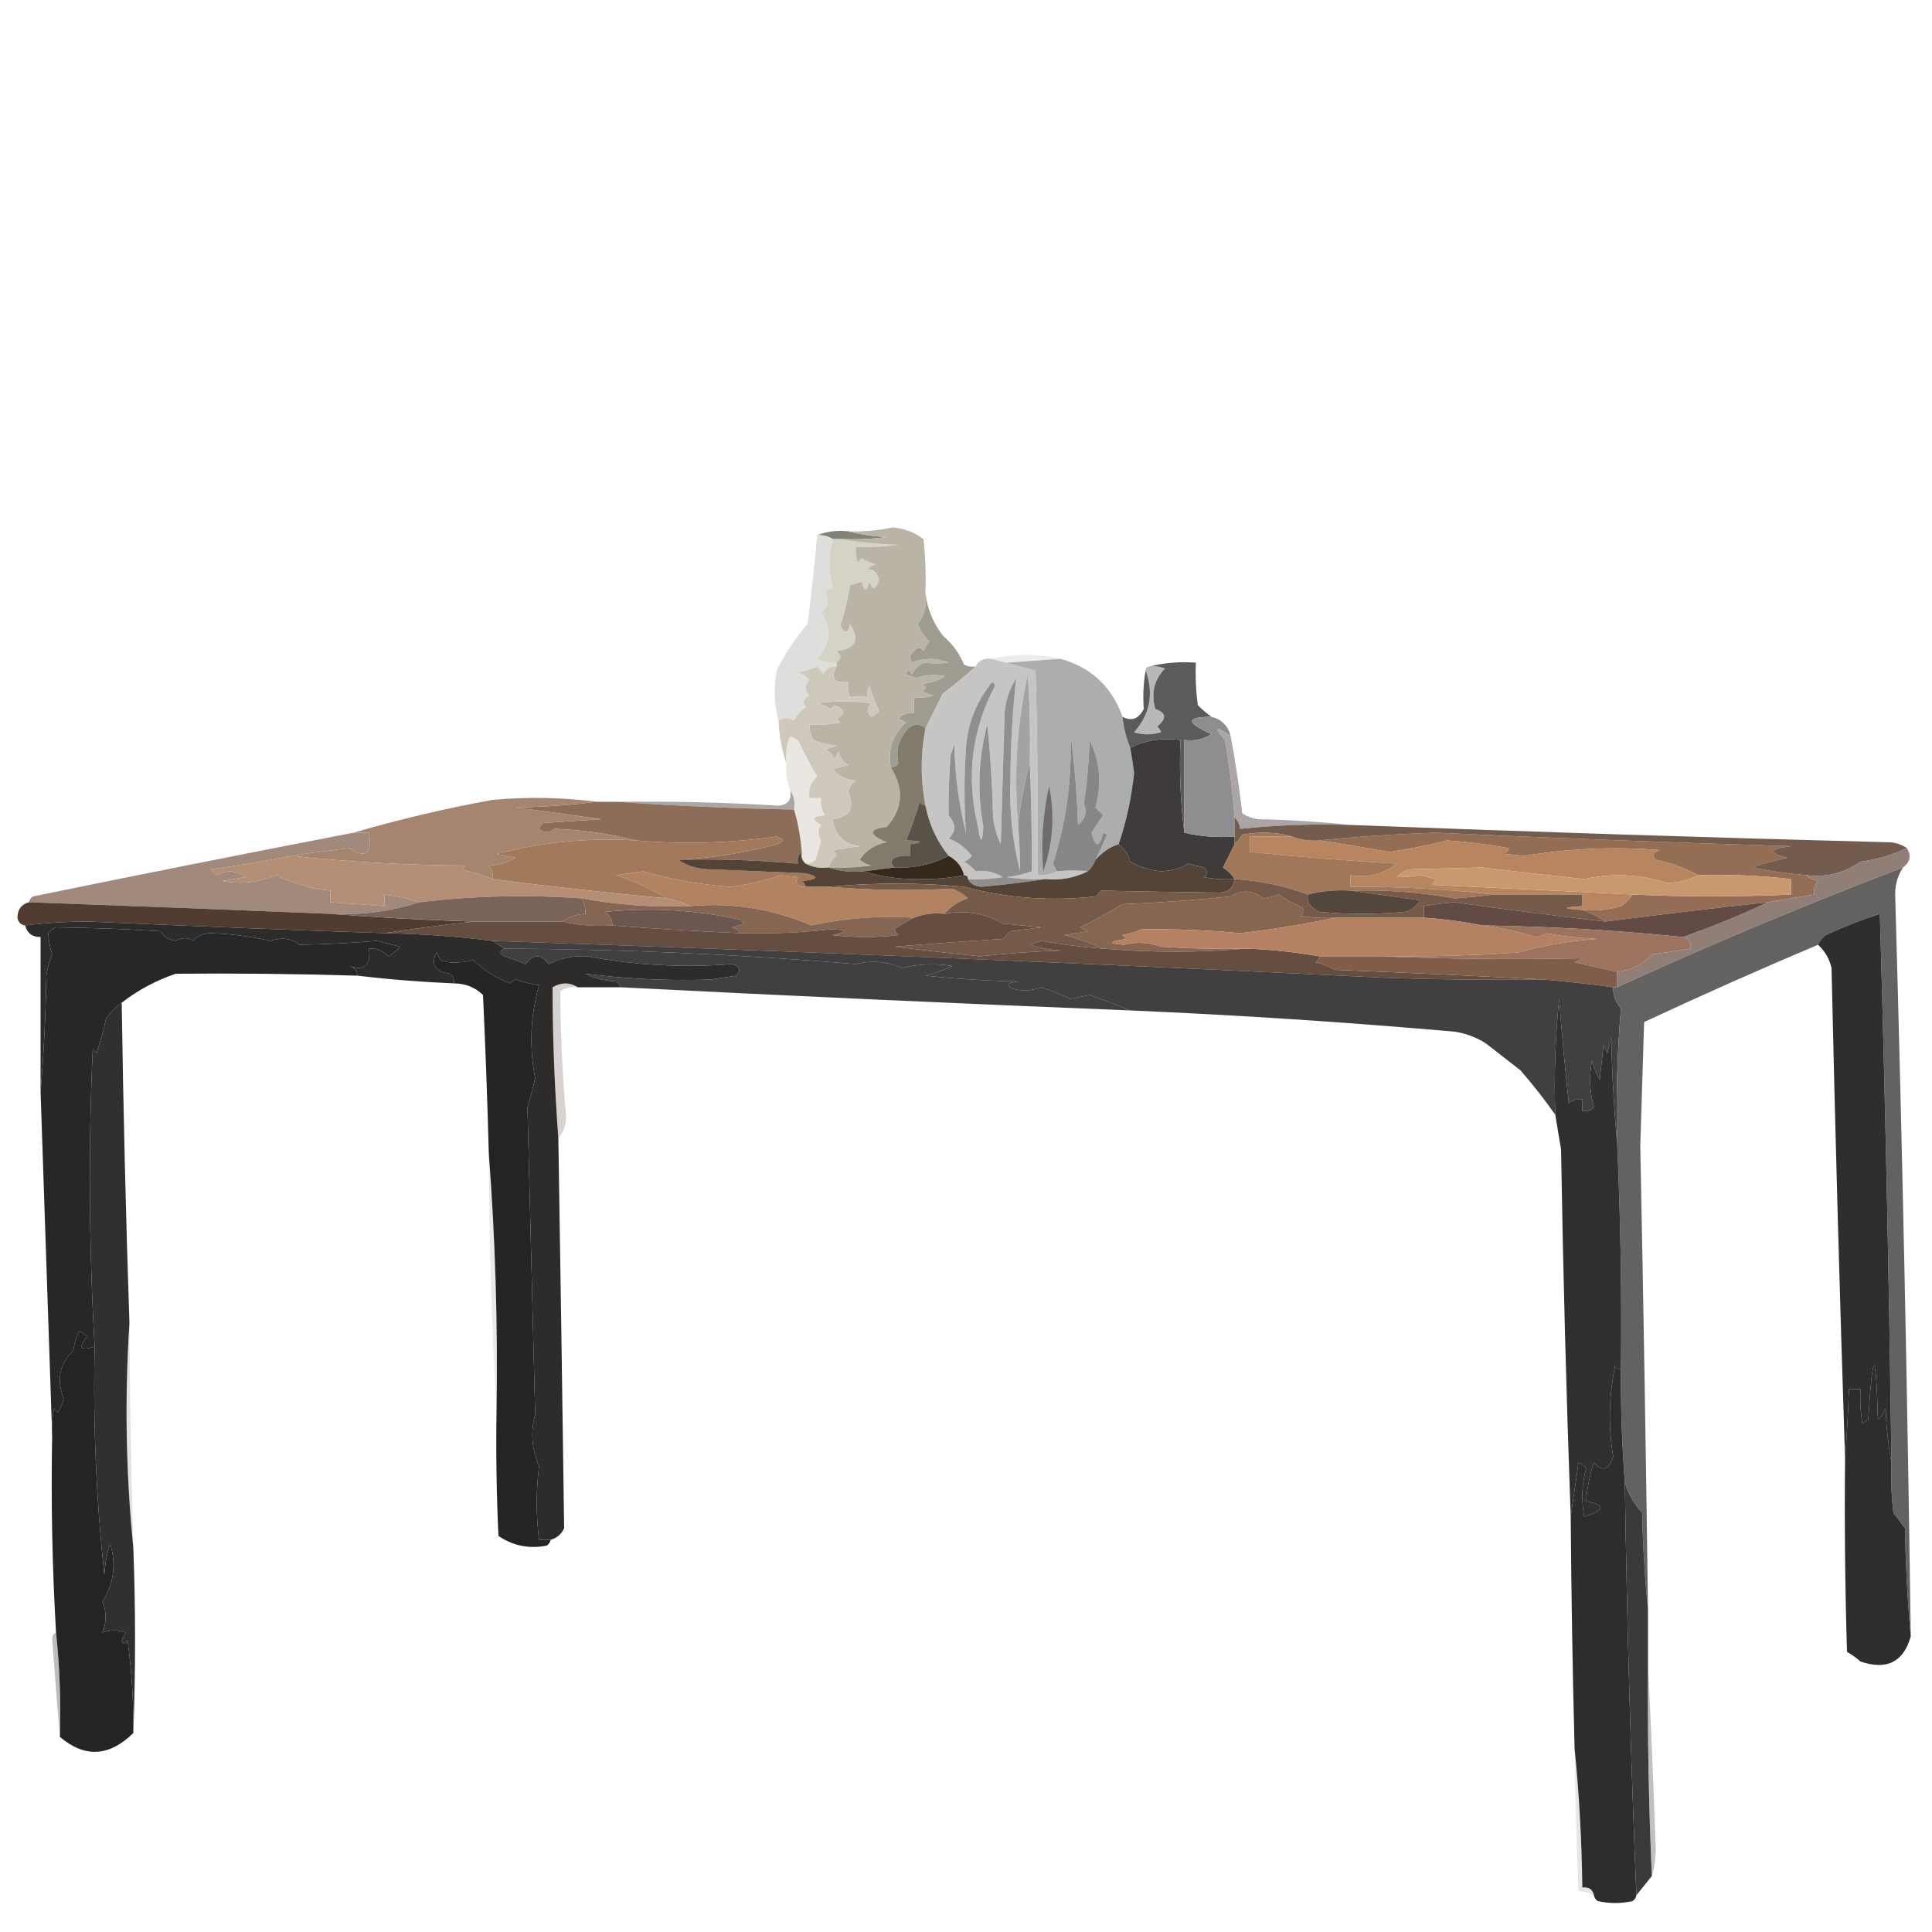 <?xml version="1.0" encoding="UTF-8"?>
<!DOCTYPE svg PUBLIC "-//W3C//DTD SVG 1.1//EN" "http://www.w3.org/Graphics/SVG/1.1/DTD/svg11.dtd">
<svg xmlns="http://www.w3.org/2000/svg" version="1.1" width="500px" height="500px" style="shape-rendering:geometricPrecision; text-rendering:geometricPrecision; image-rendering:optimizeQuality; fill-rule:evenodd; clip-rule:evenodd" xmlns:xlink="http://www.w3.org/1999/xlink">
<g><path style="opacity:0.78" fill="#5f5f54" d="M 211.5,138.5 C 213.948,137.527 216.615,137.194 219.5,137.5C 222.641,138.321 225.975,138.821 229.5,139C 225.514,139.499 221.514,139.666 217.5,139.5C 216.833,139.5 216.167,139.5 215.5,139.5C 214.292,138.766 212.959,138.433 211.5,138.5 Z"/></g>
<g><path style="opacity:1" fill="#d5d2c6" d="M 215.5,139.5 C 216.167,139.5 216.833,139.5 217.5,139.5C 222.316,140.326 227.316,140.826 232.5,141C 228.848,141.499 225.182,141.665 221.5,141.5C 221.343,142.873 221.51,144.207 222,145.5C 222.333,145.167 222.667,144.833 223,144.5C 224.067,145.191 225.234,145.691 226.5,146C 225.692,146.308 225.025,146.808 224.5,147.5C 225.891,147.109 226.891,147.942 227.5,150C 226.638,152.734 225.805,152.901 225,150.5C 224.333,153.167 223.667,153.167 223,150.5C 222,150.833 221,151.167 220,151.5C 219.416,155.095 218.582,158.595 217.5,162C 218.715,164.096 219.549,163.929 220,161.5C 222.568,165.615 221.401,167.948 216.5,168.5C 217.791,169.527 217.791,170.527 216.5,171.5C 214.712,171.785 213.045,171.452 211.5,170.5C 214.917,166.689 215.251,162.689 212.5,158.5C 214.401,157.065 214.734,155.398 213.5,153.5C 214.025,152.808 214.692,152.308 215.5,152C 214.341,147.881 214.341,143.714 215.5,139.5 Z"/></g>
<g><path style="opacity:0.114" fill="#5d5a50" d="M 256.5,170.5 C 262.5,169.167 268.5,169.167 274.5,170.5C 269.833,170.833 265.167,171.167 260.5,171.5C 259.167,171.167 257.833,170.833 256.5,170.5 Z"/></g>
<g><path style="opacity:1" fill="#dededc" d="M 211.5,138.5 C 212.959,138.433 214.292,138.766 215.5,139.5C 214.341,143.714 214.341,147.881 215.5,152C 214.692,152.308 214.025,152.808 213.5,153.5C 214.734,155.398 214.401,157.065 212.5,158.5C 215.251,162.689 214.917,166.689 211.5,170.5C 213.045,171.452 214.712,171.785 216.5,171.5C 216.5,171.833 216.5,172.167 216.5,172.5C 214.876,172.36 213.71,173.027 213,174.5C 212.692,173.692 212.192,173.025 211.5,172.5C 209.885,173.154 208.218,173.654 206.5,174C 207.672,174.419 208.672,175.085 209.5,176C 208.167,177.333 208.167,178.667 209.5,180C 207.875,180.853 207.542,181.853 208.5,183C 207.23,183.9 206.23,185.066 205.5,186.5C 204.274,185.637 202.94,185.637 201.5,186.5C 200.353,182.354 200.186,178.02 201,173.5C 203.171,169.156 205.837,165.156 209,161.5C 209.981,153.704 210.814,146.038 211.5,138.5 Z"/></g>
<g><path style="opacity:1" fill="#9f9c91" d="M 239.5,153.5 C 239.963,157.473 241.463,161.14 244,164.5C 246.444,166.556 248.277,169.056 249.5,172C 250.448,172.483 251.448,172.649 252.5,172.5C 249.829,174.934 246.996,177.267 244,179.5C 242.454,182.592 240.954,185.592 239.5,188.5C 238.116,187.199 236.616,187.199 235,188.5C 232.593,191.2 231.76,194.2 232.5,197.5C 232.043,198.298 231.376,198.631 230.5,198.5C 229.7,193.874 231.034,190.04 234.5,187C 233.833,186.667 233.167,186.333 232.5,186C 233.563,184.812 234.897,184.312 236.5,184.5C 236.5,183.167 236.5,181.833 236.5,180.5C 238.199,180.66 239.866,180.494 241.5,180C 240.5,179.667 239.5,179.333 238.5,179C 239.833,178.333 239.833,177.667 238.5,177C 240.715,176.83 242.715,176.163 244.5,175C 241.978,174.501 239.478,174.668 237,175.5C 236.167,175.167 235.333,174.833 234.5,174.5C 234.846,173.304 235.346,173.304 236,174.5C 236.667,173.167 237.667,172.167 239,171.5C 241.314,171.736 243.48,171.736 245.5,171.5C 242.291,170.213 239.125,170.213 236,171.5C 235.251,170.365 235.417,169.365 236.5,168.5C 237.425,167.359 238.259,167.359 239,168.5C 239.374,167.584 239.874,166.75 240.5,166C 239.128,164.758 238.128,163.258 237.5,161.5C 239.229,159.149 239.896,156.482 239.5,153.5 Z"/></g>
<g><path style="opacity:1" fill="#c6c5c4" d="M 256.5,170.5 C 257.833,170.833 259.167,171.167 260.5,171.5C 262.893,172.21 265.393,172.877 268,173.5C 268.5,191.164 268.667,208.83 268.5,226.5C 270.292,226.634 271.958,226.301 273.5,225.5C 276.414,225.195 279.081,225.195 281.5,225.5C 278.155,227.217 274.489,227.884 270.5,227.5C 267.15,227.665 263.817,227.498 260.5,227C 262.764,226.764 264.931,226.264 267,225.5C 267.079,216.173 266.912,206.84 266.5,197.5C 266.666,189.826 266.5,182.159 266,174.5C 263.175,187.38 262.342,200.38 263.5,213.5C 263.816,217.525 263.983,221.525 264,225.5C 262.003,217.642 261.17,209.642 261.5,201.5C 261.543,192.753 262.043,184.086 263,175.5C 261.25,178.246 260.25,181.246 260,184.5C 259.667,195.833 259.333,207.167 259,218.5C 257.956,216.285 257.29,213.952 257,211.5C 256.832,203.479 256.332,195.479 255.5,187.5C 253.192,196.208 252.858,205.042 254.5,214C 254.199,218.447 253.699,218.281 253,213.5C 250.017,200.923 251.517,188.923 257.5,177.5C 257.154,176.304 256.654,176.304 256,177.5C 252.424,182.225 250.424,187.558 250,193.5C 249.486,200.872 249.486,208.206 250,215.5C 248.104,207.987 247.104,200.32 247,192.5C 246.667,193.5 246.333,194.5 246,195.5C 245.607,200.869 245.441,206.035 245.5,211C 247.459,213.316 247.459,215.316 245.5,217C 247.924,217.923 249.924,219.423 251.5,221.5C 250.975,222.192 250.308,222.692 249.5,223C 250.646,223.645 251.646,224.478 252.5,225.5C 254.875,225.118 257.208,225.618 259.5,227C 256.518,227.498 253.518,227.665 250.5,227.5C 250.5,226.833 250.167,226.5 249.5,226.5C 248.92,224.251 247.587,222.585 245.5,221.5C 242.46,217.725 240.46,213.392 239.5,208.5C 238.217,201.841 238.217,195.174 239.5,188.5C 240.954,185.592 242.454,182.592 244,179.5C 246.996,177.267 249.829,174.934 252.5,172.5C 253.287,170.896 254.62,170.229 256.5,170.5 Z"/></g>
<g><path style="opacity:1" fill="#b9b4a6" d="M 239.5,153.5 C 239.896,156.482 239.229,159.149 237.5,161.5C 238.128,163.258 239.128,164.758 240.5,166C 239.874,166.75 239.374,167.584 239,168.5C 238.259,167.359 237.425,167.359 236.5,168.5C 235.417,169.365 235.251,170.365 236,171.5C 239.125,170.213 242.291,170.213 245.5,171.5C 243.48,171.736 241.314,171.736 239,171.5C 237.667,172.167 236.667,173.167 236,174.5C 235.346,173.304 234.846,173.304 234.5,174.5C 235.333,174.833 236.167,175.167 237,175.5C 239.478,174.668 241.978,174.501 244.5,175C 242.715,176.163 240.715,176.83 238.5,177C 239.833,177.667 239.833,178.333 238.5,179C 239.5,179.333 240.5,179.667 241.5,180C 239.866,180.494 238.199,180.66 236.5,180.5C 236.5,181.833 236.5,183.167 236.5,184.5C 234.897,184.312 233.563,184.812 232.5,186C 233.167,186.333 233.833,186.667 234.5,187C 231.034,190.04 229.7,193.874 230.5,198.5C 234.029,204.126 233.696,209.293 229.5,214C 224.672,214.606 224.672,215.939 229.5,218C 226.52,218.49 224.187,219.99 222.5,222.5C 223.376,223.251 224.376,223.751 225.5,224C 221.848,224.499 218.182,224.665 214.5,224.5C 214.721,223.265 215.388,222.265 216.5,221.5C 216.291,220.914 215.957,220.414 215.5,220C 217.833,219.667 220.167,219.333 222.5,219C 218.411,218.531 216.078,216.198 215.5,212C 219.966,211.399 221.299,209.065 219.5,205C 219.755,203.674 220.422,202.674 221.5,202C 218.997,201.871 216.997,200.871 215.5,199C 216.833,198.667 218.167,198.333 219.5,198C 218.151,197.228 217.318,196.061 217,194.5C 216.667,195.167 216.333,195.833 216,196.5C 215.5,195.333 214.667,194.5 213.5,194C 214.5,193.667 215.5,193.333 216.5,193C 214.423,192.808 212.423,192.308 210.5,191.5C 209.754,190.264 209.421,188.93 209.5,187.5C 212.187,187.664 214.854,187.497 217.5,187C 217.167,186.667 216.833,186.333 216.5,186C 218.992,184.751 218.825,183.584 216,182.5C 215.667,182.833 215.333,183.167 215,183.5C 213.933,182.809 212.766,182.309 211.5,182C 216.167,181.333 220.833,181.333 225.5,182C 224.269,183.183 224.269,184.349 225.5,185.5C 226.308,185.192 226.975,184.692 227.5,184C 226.475,181.929 225.642,179.762 225,177.5C 224.517,178.448 224.351,179.448 224.5,180.5C 222.799,180.034 221.299,180.034 220,180.5C 219.51,179.207 219.343,177.873 219.5,176.5C 215.814,176.87 214.814,175.537 216.5,172.5C 216.5,172.167 216.5,171.833 216.5,171.5C 217.791,170.527 217.791,169.527 216.5,168.5C 221.401,167.948 222.568,165.615 220,161.5C 219.549,163.929 218.715,164.096 217.5,162C 218.582,158.595 219.416,155.095 220,151.5C 221,151.167 222,150.833 223,150.5C 223.667,153.167 224.333,153.167 225,150.5C 225.805,152.901 226.638,152.734 227.5,150C 226.891,147.942 225.891,147.109 224.5,147.5C 225.025,146.808 225.692,146.308 226.5,146C 225.234,145.691 224.067,145.191 223,144.5C 222.667,144.833 222.333,145.167 222,145.5C 221.51,144.207 221.343,142.873 221.5,141.5C 225.182,141.665 228.848,141.499 232.5,141C 227.316,140.826 222.316,140.326 217.5,139.5C 221.514,139.666 225.514,139.499 229.5,139C 225.975,138.821 222.641,138.321 219.5,137.5C 223.375,137.644 227.208,137.31 231,136.5C 234.008,136.746 236.674,137.746 239,139.5C 239.499,144.155 239.666,148.821 239.5,153.5 Z"/></g>
<g><path style="opacity:1" fill="#acadae" d="M 274.5,170.5 C 282.43,172.765 287.764,177.765 290.5,185.5C 290.802,188.373 291.469,191.039 292.5,193.5C 292.878,195.646 293.212,197.813 293.5,200C 292.859,206.357 291.526,212.524 289.5,218.5C 287.491,219.056 285.491,220.389 283.5,222.5C 284.588,220.417 285.588,218.251 286.5,216C 286.167,215.833 285.833,215.667 285.5,215.5C 284.506,219.481 283.506,219.481 282.5,215.5C 283.417,214.029 284.417,212.529 285.5,211C 284.833,210.333 284.167,209.667 283.5,209C 285.198,202.925 284.698,197.092 282,191.5C 281.809,197.083 281.309,202.583 280.5,208C 281.423,210.048 280.923,211.881 279,213.5C 278.723,205.464 278.057,197.464 277,189.5C 277.508,201.216 276.008,212.549 272.5,223.5C 272.863,224.183 273.196,224.85 273.5,225.5C 271.958,226.301 270.292,226.634 268.5,226.5C 268.667,208.83 268.5,191.164 268,173.5C 265.393,172.877 262.893,172.21 260.5,171.5C 265.167,171.167 269.833,170.833 274.5,170.5 Z"/></g>
<g><path style="opacity:1" fill="#b7b8b7" d="M 297.5,172.5 C 298.873,172.343 300.207,172.51 301.5,173C 298.686,175.902 297.853,179.402 299,183.5C 301.848,184.433 302.014,185.933 299.5,188C 299.957,188.414 300.291,188.914 300.5,189.5C 297.942,190.225 295.608,190.225 293.5,189.5C 297.646,184.835 298.646,179.502 296.5,173.5C 296.5,172.833 296.833,172.5 297.5,172.5 Z"/></g>
<g><path style="opacity:1" fill="#a2a3a3" d="M 266.5,197.5 C 265.062,202.756 264.062,208.089 263.5,213.5C 262.342,200.38 263.175,187.38 266,174.5C 266.5,182.159 266.666,189.826 266.5,197.5 Z"/></g>
<g><path style="opacity:0.941" fill="#e8e4e0" d="M 208.5,223.5 C 207.596,222.791 207.263,221.791 207.5,220.5C 207.192,216.64 206.525,212.974 205.5,209.5C 205.784,207.585 205.451,205.919 204.5,204.5C 203.631,202.283 203.298,199.95 203.5,197.5C 203.192,195.076 203.526,192.743 204.5,190.5C 205.167,190.833 205.833,191.167 206.5,191.5C 208.069,194.808 209.735,197.975 211.5,201C 209.808,202.401 209.141,204.234 209.5,206.5C 210.5,206.5 211.5,206.5 212.5,206.5C 212.286,208.144 212.62,209.644 213.5,211C 210.258,211.283 209.924,212.117 212.5,213.5C 211.61,214.711 211.61,216.045 212.5,217.5C 212.101,219.197 211.601,220.863 211,222.5C 210.329,223.252 209.496,223.586 208.5,223.5 Z"/></g>
<g><path style="opacity:1" fill="#3e3b3a" d="M 306.5,215.5 C 310.634,216.485 314.968,216.818 319.5,216.5C 319.5,217.167 319.5,217.833 319.5,218.5C 318.559,220.466 317.559,222.466 316.5,224.5C 317.77,225.288 318.77,226.288 319.5,227.5C 316.813,227.664 314.146,227.497 311.5,227C 312.641,226.259 312.641,225.425 311.5,224.5C 310.167,224.167 308.833,223.833 307.5,223.5C 305.895,224.624 303.562,225.29 300.5,225.5C 297.638,225.23 294.972,224.396 292.5,223C 291.947,221.122 290.947,219.622 289.5,218.5C 291.526,212.524 292.859,206.357 293.5,200C 293.212,197.813 292.878,195.646 292.5,193.5C 296.373,191.57 300.706,190.903 305.5,191.5C 305.174,199.684 305.508,207.684 306.5,215.5 Z"/></g>
<g><path style="opacity:1" fill="#908f8d" d="M 263.5,213.5 C 264.062,208.089 265.062,202.756 266.5,197.5C 266.912,206.84 267.079,216.173 267,225.5C 264.931,226.264 262.764,226.764 260.5,227C 263.817,227.498 267.15,227.665 270.5,227.5C 265.169,228.34 259.669,229.006 254,229.5C 252.319,229.392 251.152,228.725 250.5,227.5C 253.518,227.665 256.518,227.498 259.5,227C 257.208,225.618 254.875,225.118 252.5,225.5C 251.646,224.478 250.646,223.645 249.5,223C 250.308,222.692 250.975,222.192 251.5,221.5C 249.924,219.423 247.924,217.923 245.5,217C 247.459,215.316 247.459,213.316 245.5,211C 245.441,206.035 245.607,200.869 246,195.5C 246.333,194.5 246.667,193.5 247,192.5C 247.104,200.32 248.104,207.987 250,215.5C 249.486,208.206 249.486,200.872 250,193.5C 250.424,187.558 252.424,182.225 256,177.5C 256.654,176.304 257.154,176.304 257.5,177.5C 251.517,188.923 250.017,200.923 253,213.5C 253.699,218.281 254.199,218.447 254.5,214C 252.858,205.042 253.192,196.208 255.5,187.5C 256.332,195.479 256.832,203.479 257,211.5C 257.29,213.952 257.956,216.285 259,218.5C 259.333,207.167 259.667,195.833 260,184.5C 260.25,181.246 261.25,178.246 263,175.5C 262.043,184.086 261.543,192.753 261.5,201.5C 261.17,209.642 262.003,217.642 264,225.5C 263.983,221.525 263.816,217.525 263.5,213.5 Z"/></g>
<g><path style="opacity:1" fill="#cec9bc" d="M 216.5,172.5 C 214.814,175.537 215.814,176.87 219.5,176.5C 219.343,177.873 219.51,179.207 220,180.5C 221.299,180.034 222.799,180.034 224.5,180.5C 224.351,179.448 224.517,178.448 225,177.5C 225.642,179.762 226.475,181.929 227.5,184C 226.975,184.692 226.308,185.192 225.5,185.5C 224.269,184.349 224.269,183.183 225.5,182C 220.833,181.333 216.167,181.333 211.5,182C 212.766,182.309 213.933,182.809 215,183.5C 215.333,183.167 215.667,182.833 216,182.5C 218.825,183.584 218.992,184.751 216.5,186C 216.833,186.333 217.167,186.667 217.5,187C 214.854,187.497 212.187,187.664 209.5,187.5C 209.421,188.93 209.754,190.264 210.5,191.5C 212.423,192.308 214.423,192.808 216.5,193C 215.5,193.333 214.5,193.667 213.5,194C 214.667,194.5 215.5,195.333 216,196.5C 216.333,195.833 216.667,195.167 217,194.5C 217.318,196.061 218.151,197.228 219.5,198C 218.167,198.333 216.833,198.667 215.5,199C 216.997,200.871 218.997,201.871 221.5,202C 220.422,202.674 219.755,203.674 219.5,205C 221.299,209.065 219.966,211.399 215.5,212C 216.078,216.198 218.411,218.531 222.5,219C 220.167,219.333 217.833,219.667 215.5,220C 215.957,220.414 216.291,220.914 216.5,221.5C 215.388,222.265 214.721,223.265 214.5,224.5C 212.265,224.795 210.265,224.461 208.5,223.5C 209.496,223.586 210.329,223.252 211,222.5C 211.601,220.863 212.101,219.197 212.5,217.5C 211.61,216.045 211.61,214.711 212.5,213.5C 209.924,212.117 210.258,211.283 213.5,211C 212.62,209.644 212.286,208.144 212.5,206.5C 211.5,206.5 210.5,206.5 209.5,206.5C 209.141,204.234 209.808,202.401 211.5,201C 209.735,197.975 208.069,194.808 206.5,191.5C 205.833,191.167 205.167,190.833 204.5,190.5C 203.526,192.743 203.192,195.076 203.5,197.5C 202.313,194.054 201.646,190.387 201.5,186.5C 202.94,185.637 204.274,185.637 205.5,186.5C 206.23,185.066 207.23,183.9 208.5,183C 207.542,181.853 207.875,180.853 209.5,180C 208.167,178.667 208.167,177.333 209.5,176C 208.672,175.085 207.672,174.419 206.5,174C 208.218,173.654 209.885,173.154 211.5,172.5C 212.192,173.025 212.692,173.692 213,174.5C 213.71,173.027 214.876,172.36 216.5,172.5 Z"/></g>
<g><path style="opacity:1" fill="#5b5b5b" d="M 297.5,172.5 C 301.298,171.517 305.298,171.183 309.5,171.5C 309.335,175.182 309.501,178.848 310,182.5C 311.145,183.636 312.312,184.636 313.5,185.5C 306.856,185.532 306.856,187.032 313.5,190C 311.406,191.352 309.073,191.852 306.5,191.5C 306.5,199.5 306.5,207.5 306.5,215.5C 305.508,207.684 305.174,199.684 305.5,191.5C 300.706,190.903 296.373,191.57 292.5,193.5C 291.469,191.039 290.802,188.373 290.5,185.5C 292.829,186.749 294.662,186.082 296,183.5C 295.76,179.992 295.927,176.659 296.5,173.5C 298.646,179.502 297.646,184.835 293.5,189.5C 295.608,190.225 297.942,190.225 300.5,189.5C 300.291,188.914 299.957,188.414 299.5,188C 302.014,185.933 301.848,184.433 299,183.5C 297.853,179.402 298.686,175.902 301.5,173C 300.207,172.51 298.873,172.343 297.5,172.5 Z"/></g>
<g><path style="opacity:1" fill="#827b6c" d="M 239.5,188.5 C 238.217,195.174 238.217,201.841 239.5,208.5C 238.883,208.389 238.383,208.056 238,207.5C 236.996,210.962 235.83,214.296 234.5,217.5C 238.838,217.622 239.172,217.955 235.5,218.5C 235.5,219.5 235.5,220.5 235.5,221.5C 234.127,221.343 232.793,221.51 231.5,222C 230.402,222.77 230.402,223.603 231.5,224.5C 228.833,224.833 226.167,225.167 223.5,225.5C 220.287,225.81 217.287,225.477 214.5,224.5C 218.182,224.665 221.848,224.499 225.5,224C 224.376,223.751 223.376,223.251 222.5,222.5C 224.187,219.99 226.52,218.49 229.5,218C 224.672,215.939 224.672,214.606 229.5,214C 233.696,209.293 234.029,204.126 230.5,198.5C 231.376,198.631 232.043,198.298 232.5,197.5C 231.76,194.2 232.593,191.2 235,188.5C 236.616,187.199 238.116,187.199 239.5,188.5 Z"/></g>
<g><path style="opacity:0.467" fill="#504138" d="M 204.5,204.5 C 205.451,205.919 205.784,207.585 205.5,209.5C 189.993,209.22 174.66,208.553 159.5,207.5C 173.636,207.328 187.636,207.662 201.5,208.5C 203.915,208.281 204.915,206.948 204.5,204.5 Z"/></g>
<g><path style="opacity:0.96" fill="#876754" d="M 154.5,207.5 C 156.167,207.5 157.833,207.5 159.5,207.5C 174.66,208.553 189.993,209.22 205.5,209.5C 206.525,212.974 207.192,216.64 207.5,220.5C 206.596,221.209 206.263,222.209 206.5,223.5C 196.198,222.6 185.865,222.267 175.5,222.5C 184.007,222.091 192.507,220.758 201,218.5C 203,217.833 203,217.167 201,216.5C 188.715,218.23 176.548,218.563 164.5,217.5C 157.86,215.794 150.86,214.794 143.5,214.5C 142.109,215.645 140.776,215.645 139.5,214.5C 139.709,213.914 140.043,213.414 140.5,213C 145.5,212.667 150.5,212.333 155.5,212C 148.178,210.94 140.844,209.94 133.5,209C 140.679,208.829 147.679,208.329 154.5,207.5 Z"/></g>
<g><path style="opacity:1" fill="#888788" d="M 283.5,222.5 C 283.068,223.71 282.401,224.71 281.5,225.5C 279.081,225.195 276.414,225.195 273.5,225.5C 273.196,224.85 272.863,224.183 272.5,223.5C 276.008,212.549 277.508,201.216 277,189.5C 278.057,197.464 278.723,205.464 279,213.5C 280.923,211.881 281.423,210.048 280.5,208C 281.309,202.583 281.809,197.083 282,191.5C 284.698,197.092 285.198,202.925 283.5,209C 284.167,209.667 284.833,210.333 285.5,211C 284.417,212.529 283.417,214.029 282.5,215.5C 283.506,219.481 284.506,219.481 285.5,215.5C 285.833,215.667 286.167,215.833 286.5,216C 285.588,218.251 284.588,220.417 283.5,222.5 Z"/></g>
<g><path style="opacity:0.49" fill="#554a49" d="M 318.5,190.5 C 319.739,197.131 320.739,203.798 321.5,210.5C 322.729,211.281 324.062,211.781 325.5,212C 333.677,212.171 341.677,212.671 349.5,213.5C 339.917,213.182 330.417,213.515 321,214.5C 320.768,213.263 320.268,212.263 319.5,211.5C 318.997,204.792 318.163,198.126 317,191.5C 313.984,188.081 314.484,187.748 318.5,190.5 Z"/></g>
<g><path style="opacity:1" fill="#706c6d" d="M 271.5,203.5 C 273.023,210.823 272.523,218.156 270,225.5C 269.396,218.086 269.896,210.753 271.5,203.5 Z"/></g>
<g><path style="opacity:1" fill="#8e8d90" d="M 313.5,185.5 C 316.167,186.167 317.833,187.833 318.5,190.5C 314.484,187.748 313.984,188.081 317,191.5C 318.163,198.126 318.997,204.792 319.5,211.5C 319.5,213.167 319.5,214.833 319.5,216.5C 314.968,216.818 310.634,216.485 306.5,215.5C 306.5,207.5 306.5,199.5 306.5,191.5C 309.073,191.852 311.406,191.352 313.5,190C 306.856,187.032 306.856,185.532 313.5,185.5 Z"/></g>
<g><path style="opacity:1" fill="#a5856f" d="M 154.5,207.5 C 147.679,208.329 140.679,208.829 133.5,209C 140.844,209.94 148.178,210.94 155.5,212C 150.5,212.333 145.5,212.667 140.5,213C 140.043,213.414 139.709,213.914 139.5,214.5C 140.776,215.645 142.109,215.645 143.5,214.5C 150.86,214.794 157.86,215.794 164.5,217.5C 152.273,216.766 140.273,217.932 128.5,221C 130.167,221.333 131.833,221.667 133.5,222C 131.377,223.194 129.043,223.86 126.5,224C 127.337,225.011 127.67,226.178 127.5,227.5C 124.951,226.491 122.285,225.658 119.5,225C 119.833,224.667 120.167,224.333 120.5,224C 105.394,223.923 90.394,223.089 75.5,221.5C 80.344,220.735 85.344,220.068 90.5,219.5C 94.712,222.325 96.379,220.992 95.5,215.5C 94.167,215.5 92.833,215.5 91.5,215.5C 103.231,212.069 115.231,209.235 127.5,207C 136.578,206.196 145.578,206.363 154.5,207.5 Z"/></g>
<g><path style="opacity:1" fill="#a3795b" d="M 175.5,222.5 C 178.008,224.237 181.008,225.07 184.5,225C 192.5,225.333 200.5,225.667 208.5,226C 212.185,226.914 211.852,227.581 207.5,228C 208.056,228.383 208.389,228.883 208.5,229.5C 206.255,229.459 205.588,228.625 206.5,227C 205,226.833 203.5,226.667 202,226.5C 197.835,227.953 193.501,228.953 189,229.5C 181.257,228.944 173.757,227.61 166.5,225.5C 164.167,225.833 161.833,226.167 159.5,226.5C 164.739,228.27 169.073,230.27 172.5,232.5C 157.481,231.109 142.481,229.443 127.5,227.5C 127.67,226.178 127.337,225.011 126.5,224C 129.043,223.86 131.377,223.194 133.5,222C 131.833,221.667 130.167,221.333 128.5,221C 140.273,217.932 152.273,216.766 164.5,217.5C 176.548,218.563 188.715,218.23 201,216.5C 203,217.167 203,217.833 201,218.5C 192.507,220.758 184.007,222.091 175.5,222.5 Z"/></g>
<g><path style="opacity:1" fill="#595248" d="M 239.5,208.5 C 240.46,213.392 242.46,217.725 245.5,221.5C 241.196,223.762 236.529,224.762 231.5,224.5C 230.402,223.603 230.402,222.77 231.5,222C 232.793,221.51 234.127,221.343 235.5,221.5C 235.5,220.5 235.5,219.5 235.5,218.5C 239.172,217.955 238.838,217.622 234.5,217.5C 235.83,214.296 236.996,210.962 238,207.5C 238.383,208.056 238.883,208.389 239.5,208.5 Z"/></g>
<g><path style="opacity:1" fill="#936d54" d="M 467.5,226.5 C 468.263,227.268 469.263,227.768 470.5,228C 469.663,229.011 469.33,230.178 469.5,231.5C 465.5,232.167 461.5,232.833 457.5,233.5C 443.521,235.008 429.521,236.675 415.5,238.5C 413.629,237.203 411.629,236.203 409.5,235.5C 412.898,235.82 416.232,235.487 419.5,234.5C 420.77,233.712 421.77,232.712 422.5,231.5C 436.14,232.137 449.807,232.137 463.5,231.5C 463.5,230.167 463.5,228.833 463.5,227.5C 455.542,226.597 447.542,226.264 439.5,226.5C 436.126,224.675 432.459,223.342 428.5,222.5C 427.396,221.369 427.729,220.535 429.5,220C 417.765,219.06 406.098,219.56 394.5,221.5C 392.833,221.333 391.167,221.167 389.5,221C 389.957,220.586 390.291,220.086 390.5,219.5C 385.206,218.534 379.873,217.867 374.5,217.5C 369.553,218.771 364.553,219.771 359.5,220.5C 353.377,219.364 347.377,218.364 341.5,217.5C 351.46,216.502 361.46,215.835 371.5,215.5C 402.148,216.891 432.815,218.058 463.5,219C 457.771,219.672 457.437,220.672 462.5,222C 459.441,222.645 456.441,223.478 453.5,224.5C 458.137,225.43 462.804,226.097 467.5,226.5 Z"/></g>
<g><path style="opacity:1" fill="#b88560" d="M 334.5,216.5 C 336.717,217.369 339.05,217.702 341.5,217.5C 347.377,218.364 353.377,219.364 359.5,220.5C 364.553,219.771 369.553,218.771 374.5,217.5C 379.873,217.867 385.206,218.534 390.5,219.5C 390.291,220.086 389.957,220.586 389.5,221C 391.167,221.167 392.833,221.333 394.5,221.5C 406.098,219.56 417.765,219.06 429.5,220C 427.729,220.535 427.396,221.369 428.5,222.5C 432.459,223.342 436.126,224.675 439.5,226.5C 437.105,227.766 434.438,228.432 431.5,228.5C 424.524,226.233 417.357,225.9 410,227.5C 401.162,226.547 392.329,225.547 383.5,224.5C 377.228,224.652 370.895,224.819 364.5,225C 363.328,225.419 362.328,226.085 361.5,227C 363.434,227.012 365.434,226.845 367.5,226.5C 368.833,226.833 370.167,227.167 371.5,227.5C 371.291,228.086 370.957,228.586 370.5,229C 387.841,229.79 405.174,230.623 422.5,231.5C 421.77,232.712 420.77,233.712 419.5,234.5C 416.232,235.487 412.898,235.82 409.5,235.5C 404.167,235.167 404.167,234.833 409.5,234.5C 409.5,233.5 409.5,232.5 409.5,231.5C 401.833,231.5 394.167,231.5 386.5,231.5C 374.486,230.081 362.153,229.415 349.5,229.5C 349.5,228.5 349.5,227.5 349.5,226.5C 354.041,227.231 358.041,226.231 361.5,223.5C 348.795,222.777 336.128,221.777 323.5,220.5C 323.5,219.167 323.5,217.833 323.5,216.5C 327.167,216.5 330.833,216.5 334.5,216.5 Z"/></g>
<g><path style="opacity:1" fill="#735b4d" d="M 319.5,211.5 C 320.268,212.263 320.768,213.263 321,214.5C 330.417,213.515 339.917,213.182 349.5,213.5C 396.155,215.282 442.822,216.782 489.5,218C 491.058,218.21 492.391,218.71 493.5,219.5C 489.814,221.263 485.814,222.43 481.5,223C 477.371,225.943 472.704,227.11 467.5,226.5C 462.804,226.097 458.137,225.43 453.5,224.5C 456.441,223.478 459.441,222.645 462.5,222C 457.437,220.672 457.771,219.672 463.5,219C 432.815,218.058 402.148,216.891 371.5,215.5C 361.46,215.835 351.46,216.502 341.5,217.5C 339.05,217.702 336.717,217.369 334.5,216.5C 330.354,215.353 326.02,215.186 321.5,216C 320.934,216.995 320.267,217.828 319.5,218.5C 319.5,217.833 319.5,217.167 319.5,216.5C 319.5,214.833 319.5,213.167 319.5,211.5 Z"/></g>
<g><path style="opacity:1" fill="#a07758" d="M 334.5,216.5 C 330.833,216.5 327.167,216.5 323.5,216.5C 323.5,217.833 323.5,219.167 323.5,220.5C 336.128,221.777 348.795,222.777 361.5,223.5C 358.041,226.231 354.041,227.231 349.5,226.5C 349.5,227.5 349.5,228.5 349.5,229.5C 362.153,229.415 374.486,230.081 386.5,231.5C 383.188,231.943 379.855,232.276 376.5,232.5C 367.582,230.897 358.582,230.23 349.5,230.5C 345.731,230.244 342.064,230.577 338.5,231.5C 332.388,229.244 326.055,227.911 319.5,227.5C 318.77,226.288 317.77,225.288 316.5,224.5C 317.559,222.466 318.559,220.466 319.5,218.5C 320.267,217.828 320.934,216.995 321.5,216C 326.02,215.186 330.354,215.353 334.5,216.5 Z"/></g>
<g><path style="opacity:1" fill="#a1897b" d="M 91.5,215.5 C 92.833,215.5 94.167,215.5 95.5,215.5C 96.379,220.992 94.712,222.325 90.5,219.5C 85.344,220.068 80.344,220.735 75.5,221.5C 68.612,222.831 61.611,223.998 54.5,225C 55,225.5 55.5,226 56,226.5C 58.62,225.077 61.12,225.243 63.5,227C 61.5,227.333 59.5,227.667 57.5,228C 62.328,228.884 66.994,228.384 71.5,226.5C 75.918,228.717 80.585,230.05 85.5,230.5C 85.5,231.5 85.5,232.5 85.5,233.5C 90.167,233.833 94.833,234.167 99.5,234.5C 99.5,233.5 99.5,232.5 99.5,231.5C 102.574,231.873 105.574,232.539 108.5,233.5C 101.151,235.878 93.485,236.878 85.5,236.5C 59.502,235.43 33.502,234.43 7.5,233.5C 7.611,232.883 7.944,232.383 8.5,232C 36.141,226.339 63.808,220.839 91.5,215.5 Z"/></g>
<g><path style="opacity:1" fill="#544337" d="M 289.5,218.5 C 290.947,219.622 291.947,221.122 292.5,223C 294.972,224.396 297.638,225.23 300.5,225.5C 303.562,225.29 305.895,224.624 307.5,223.5C 308.833,223.833 310.167,224.167 311.5,224.5C 312.641,225.425 312.641,226.259 311.5,227C 314.146,227.497 316.813,227.664 319.5,227.5C 319.244,229.776 317.91,230.943 315.5,231C 305.193,230.881 295.026,230.714 285,230.5C 284.5,231 284,231.5 283.5,232C 271.893,233.288 260.56,232.455 249.5,229.5C 237.836,228.397 226.169,228.397 214.5,229.5C 212.5,229.5 210.5,229.5 208.5,229.5C 208.389,228.883 208.056,228.383 207.5,228C 211.852,227.581 212.185,226.914 208.5,226C 200.5,225.667 192.5,225.333 184.5,225C 181.008,225.07 178.008,224.237 175.5,222.5C 185.865,222.267 196.198,222.6 206.5,223.5C 206.263,222.209 206.596,221.209 207.5,220.5C 207.263,221.791 207.596,222.791 208.5,223.5C 210.265,224.461 212.265,224.795 214.5,224.5C 217.287,225.477 220.287,225.81 223.5,225.5C 228.413,227.007 233.579,227.674 239,227.5C 242.683,227.499 246.183,227.165 249.5,226.5C 250.167,226.5 250.5,226.833 250.5,227.5C 251.152,228.725 252.319,229.392 254,229.5C 259.669,229.006 265.169,228.34 270.5,227.5C 274.489,227.884 278.155,227.217 281.5,225.5C 282.401,224.71 283.068,223.71 283.5,222.5C 285.491,220.389 287.491,219.056 289.5,218.5 Z"/></g>
<g><path style="opacity:1" fill="#35291e" d="M 245.5,221.5 C 247.587,222.585 248.92,224.251 249.5,226.5C 246.183,227.165 242.683,227.499 239,227.5C 233.579,227.674 228.413,227.007 223.5,225.5C 226.167,225.167 228.833,224.833 231.5,224.5C 236.529,224.762 241.196,223.762 245.5,221.5 Z"/></g>
<g><path style="opacity:1" fill="#c9986e" d="M 439.5,226.5 C 447.542,226.264 455.542,226.597 463.5,227.5C 463.5,228.833 463.5,230.167 463.5,231.5C 449.807,232.137 436.14,232.137 422.5,231.5C 405.174,230.623 387.841,229.79 370.5,229C 370.957,228.586 371.291,228.086 371.5,227.5C 370.167,227.167 368.833,226.833 367.5,226.5C 365.434,226.845 363.434,227.012 361.5,227C 362.328,226.085 363.328,225.419 364.5,225C 370.895,224.819 377.228,224.652 383.5,224.5C 392.329,225.547 401.162,226.547 410,227.5C 417.357,225.9 424.524,226.233 431.5,228.5C 434.438,228.432 437.105,227.766 439.5,226.5 Z"/></g>
<g><path style="opacity:1" fill="#b48f75" d="M 75.5,221.5 C 90.394,223.089 105.394,223.923 120.5,224C 120.167,224.333 119.833,224.667 119.5,225C 122.285,225.658 124.951,226.491 127.5,227.5C 142.481,229.443 157.481,231.109 172.5,232.5C 174.698,232.875 176.698,233.542 178.5,234.5C 169.057,234.867 159.724,234.2 150.5,232.5C 136.494,231.5 122.494,231.833 108.5,233.5C 105.574,232.539 102.574,231.873 99.5,231.5C 99.5,232.5 99.5,233.5 99.5,234.5C 94.833,234.167 90.167,233.833 85.5,233.5C 85.5,232.5 85.5,231.5 85.5,230.5C 80.585,230.05 75.918,228.717 71.5,226.5C 66.994,228.384 62.328,228.884 57.5,228C 59.5,227.667 61.5,227.333 63.5,227C 61.12,225.243 58.62,225.077 56,226.5C 55.5,226 55,225.5 54.5,225C 61.611,223.998 68.612,222.831 75.5,221.5 Z"/></g>
<g><path style="opacity:1" fill="#b18360" d="M 208.5,229.5 C 210.5,229.5 212.5,229.5 214.5,229.5C 225.008,230.38 235.674,230.547 246.5,230C 248.002,230.583 249.335,231.416 250.5,232.5C 247.978,233.303 245.978,234.636 244.5,236.5C 241.615,236.194 238.948,236.527 236.5,237.5C 227.507,236.926 218.674,237.593 210,239.5C 199.938,235.188 189.438,233.522 178.5,234.5C 176.698,233.542 174.698,232.875 172.5,232.5C 169.073,230.27 164.739,228.27 159.5,226.5C 161.833,226.167 164.167,225.833 166.5,225.5C 173.757,227.61 181.257,228.944 189,229.5C 193.501,228.953 197.835,227.953 202,226.5C 203.5,226.667 205,226.833 206.5,227C 205.588,228.625 206.255,229.459 208.5,229.5 Z"/></g>
<g><path style="opacity:1" fill="#866551" d="M 345.5,237.5 C 337.53,239.189 329.363,240.522 321,241.5C 312.461,240.723 303.961,240.39 295.5,240.5C 293.885,241.154 292.218,241.654 290.5,242C 290.833,242.333 291.167,242.667 291.5,243C 286.719,243.699 286.553,244.199 291,244.5C 294.071,243.693 297.238,243.86 300.5,245C 307.826,245.5 315.159,245.666 322.5,245.5C 310.329,246.564 297.995,246.564 285.5,245.5C 282.371,244.087 279.038,242.92 275.5,242C 277.5,241.667 279.5,241.333 281.5,241C 280.833,240.667 280.167,240.333 279.5,240C 283.258,238.161 286.924,236.161 290.5,234C 299.855,233.628 309.189,232.962 318.5,232C 321.318,230.191 324.152,230.357 327,232.5C 328.366,232.294 329.699,231.96 331,231.5C 332.66,232.829 334.493,233.829 336.5,234.5C 337.711,235.274 337.711,236.107 336.5,237C 339.482,237.498 342.482,237.665 345.5,237.5 Z"/></g>
<g><path style="opacity:1" fill="#856653" d="M 150.5,232.5 C 159.724,234.2 169.057,234.867 178.5,234.5C 189.438,233.522 199.938,235.188 210,239.5C 218.674,237.593 227.507,236.926 236.5,237.5C 234.811,238.304 233.145,239.304 231.5,240.5C 231.709,241.086 232.043,241.586 232.5,242C 226.833,242.667 221.167,242.667 215.5,242C 219.414,241.103 219.248,240.603 215,240.5C 207.193,241.382 199.36,241.715 191.5,241.5C 191.082,240.778 190.416,240.278 189.5,240C 190.5,239.667 191.5,239.333 192.5,239C 192.167,238.667 191.833,238.333 191.5,238C 180.057,235.476 168.39,234.81 156.5,236C 157.823,236.816 158.489,237.983 158.5,239.5C 153.968,239.818 149.634,239.485 145.5,238.5C 147.282,237.28 149.282,236.614 151.5,236.5C 151.567,235.041 151.234,233.708 150.5,232.5 Z"/></g>
<g><path style="opacity:1" fill="#917e77" d="M 493.5,219.5 C 494.706,221.437 494.373,223.104 492.5,224.5C 467.397,234.081 442.73,244.414 418.5,255.5C 418.5,254.167 418.5,252.833 418.5,251.5C 422.021,251.17 425.021,249.67 427.5,247C 430.854,246.545 434.187,246.045 437.5,245.5C 437.715,243.821 437.048,242.821 435.5,242.5C 442.967,239.898 450.3,236.898 457.5,233.5C 461.5,232.833 465.5,232.167 469.5,231.5C 469.33,230.178 469.663,229.011 470.5,228C 469.263,227.768 468.263,227.268 467.5,226.5C 472.704,227.11 477.371,225.943 481.5,223C 485.814,222.43 489.814,221.263 493.5,219.5 Z"/></g>
<g><path style="opacity:1" fill="#755a49" d="M 319.5,227.5 C 326.055,227.911 332.388,229.244 338.5,231.5C 338.11,233.39 339.11,234.89 341.5,236C 348.833,236.667 356.167,236.667 363.5,236C 365.291,235.585 366.624,234.585 367.5,233C 361.366,232.088 355.366,231.255 349.5,230.5C 358.582,230.23 367.582,230.897 376.5,232.5C 379.855,232.276 383.188,231.943 386.5,231.5C 394.167,231.5 401.833,231.5 409.5,231.5C 409.5,232.5 409.5,233.5 409.5,234.5C 404.167,234.833 404.167,235.167 409.5,235.5C 411.629,236.203 413.629,237.203 415.5,238.5C 402.466,237.019 389.466,235.352 376.5,233.5C 373.803,233.703 371.136,234.036 368.5,234.5C 368.5,235.5 368.5,236.5 368.5,237.5C 360.833,237.5 353.167,237.5 345.5,237.5C 342.482,237.665 339.482,237.498 336.5,237C 337.711,236.107 337.711,235.274 336.5,234.5C 334.493,233.829 332.66,232.829 331,231.5C 329.699,231.96 328.366,232.294 327,232.5C 324.152,230.357 321.318,230.191 318.5,232C 309.189,232.962 299.855,233.628 290.5,234C 286.924,236.161 283.258,238.161 279.5,240C 280.167,240.333 280.833,240.667 281.5,241C 279.5,241.333 277.5,241.667 275.5,242C 279.038,242.92 282.371,244.087 285.5,245.5C 280.139,245.115 274.806,244.449 269.5,243.5C 268.5,243.833 267.5,244.167 266.5,244.5C 269.107,245.318 271.774,245.818 274.5,246C 267.471,246.238 260.471,246.738 253.5,247.5C 246.164,246.743 238.831,245.91 231.5,245C 240.827,244.245 250.16,243.578 259.5,243C 260.167,242.333 260.833,241.667 261.5,241C 264.167,240.667 266.833,240.333 269.5,240C 266.167,239.667 262.833,239.333 259.5,239C 254.742,236.28 249.742,235.446 244.5,236.5C 245.978,234.636 247.978,233.303 250.5,232.5C 249.335,231.416 248.002,230.583 246.5,230C 235.674,230.547 225.008,230.38 214.5,229.5C 226.169,228.397 237.836,228.397 249.5,229.5C 260.56,232.455 271.893,233.288 283.5,232C 284,231.5 284.5,231 285,230.5C 295.026,230.714 305.193,230.881 315.5,231C 317.91,230.943 319.244,229.776 319.5,227.5 Z"/></g>
<g><path style="opacity:1" fill="#53463c" d="M 349.5,230.5 C 355.366,231.255 361.366,232.088 367.5,233C 366.624,234.585 365.291,235.585 363.5,236C 356.167,236.667 348.833,236.667 341.5,236C 339.11,234.89 338.11,233.39 338.5,231.5C 342.064,230.577 345.731,230.244 349.5,230.5 Z"/></g>
<g><path style="opacity:1" fill="#513c31" d="M 7.5,233.5 C 33.502,234.43 59.502,235.43 85.5,236.5C 97.664,237.445 109.997,238.111 122.5,238.5C 114.817,239.348 107.15,240.348 99.5,241.5C 73.997,240.636 48.497,239.636 23,238.5C 17.323,238.501 11.823,238.834 6.5,239.5C 5.414,239.38 4.747,238.713 4.5,237.5C 4.561,235.347 5.561,234.014 7.5,233.5 Z"/></g>
<g><path style="opacity:1" fill="#7a6459" d="M 150.5,232.5 C 151.234,233.708 151.567,235.041 151.5,236.5C 149.282,236.614 147.282,237.28 145.5,238.5C 137.833,238.5 130.167,238.5 122.5,238.5C 109.997,238.111 97.664,237.445 85.5,236.5C 93.485,236.878 101.151,235.878 108.5,233.5C 122.494,231.833 136.494,231.5 150.5,232.5 Z"/></g>
<g><path style="opacity:1" fill="#6b5750" d="M 191.5,241.5 C 180.433,241.026 169.433,240.359 158.5,239.5C 158.489,237.983 157.823,236.816 156.5,236C 168.39,234.81 180.057,235.476 191.5,238C 191.833,238.333 192.167,238.667 192.5,239C 191.5,239.333 190.5,239.667 189.5,240C 190.416,240.278 191.082,240.778 191.5,241.5 Z"/></g>
<g><path style="opacity:1" fill="#624b44" d="M 415.5,238.5 C 429.521,236.675 443.521,235.008 457.5,233.5C 450.3,236.898 442.967,239.898 435.5,242.5C 418.22,240.753 400.887,239.753 383.5,239.5C 378.68,238.513 373.68,237.847 368.5,237.5C 368.5,236.5 368.5,235.5 368.5,234.5C 371.136,234.036 373.803,233.703 376.5,233.5C 389.466,235.352 402.466,237.019 415.5,238.5 Z"/></g>
<g><path style="opacity:1" fill="#272727" d="M 92.5,252.5 C 76.831,252.028 61.164,251.861 45.5,252C 40.361,253.735 35.694,256.235 31.5,259.5C 30,260.588 28.667,261.921 27.5,263.5C 26.804,266.556 25.97,269.556 25,272.5C 24.667,272.167 24.333,271.833 24,271.5C 22.855,297.035 23.022,322.702 24.5,348.5C 20.818,349.662 20.152,348.829 22.5,346C 21.975,345.308 21.308,344.808 20.5,344.5C 19.702,346.078 19.202,347.744 19,349.5C 15.396,352.975 14.563,357.142 16.5,362C 16.138,363.225 15.638,364.391 15,365.5C 14.667,365.167 14.333,364.833 14,364.5C 13.503,366.81 13.337,369.143 13.5,371.5C 12.514,341.751 11.514,312.084 10.5,282.5C 11.33,272.675 11.83,262.675 12,252.5C 12.251,250.567 12.751,248.734 13.5,247C 12.903,245.111 12.569,243.278 12.5,241.5C 13.025,240.808 13.692,240.308 14.5,240C 23.484,240.099 32.484,240.432 41.5,241C 42.459,242.464 43.792,243.297 45.5,243.5C 47.105,242.57 48.605,242.57 50,243.5C 51.009,242.342 52.342,241.675 54,241.5C 59.207,241.611 64.54,242.278 70,243.5C 72.955,242.5 75.455,242.833 77.5,244.5C 84.105,244.403 90.771,244.069 97.5,243.5C 99.5,244 101.5,244.5 103.5,245C 102.646,246.022 101.646,246.855 100.5,247.5C 99.159,245.995 97.492,245.328 95.5,245.5C 96.015,249.831 94.348,251.331 90.5,250C 91.756,250.417 92.423,251.25 92.5,252.5 Z"/></g>
<g><path style="opacity:1" fill="#654e40" d="M 285.5,245.5 C 297.995,246.564 310.329,246.564 322.5,245.5C 328.897,245.729 335.231,246.396 341.5,247.5C 341.389,248.117 341.056,248.617 340.5,249C 342.246,249.471 343.913,250.138 345.5,251C 363.666,251.711 381.666,252.544 399.5,253.5C 385.496,253.667 371.496,253.5 357.5,253C 280.86,249.263 204.193,246.096 127.5,243.5C 118.352,242.344 109.019,241.677 99.5,241.5C 107.15,240.348 114.817,239.348 122.5,238.5C 130.167,238.5 137.833,238.5 145.5,238.5C 149.634,239.485 153.968,239.818 158.5,239.5C 169.433,240.359 180.433,241.026 191.5,241.5C 199.36,241.715 207.193,241.382 215,240.5C 219.248,240.603 219.414,241.103 215.5,242C 221.167,242.667 226.833,242.667 232.5,242C 232.043,241.586 231.709,241.086 231.5,240.5C 233.145,239.304 234.811,238.304 236.5,237.5C 238.948,236.527 241.615,236.194 244.5,236.5C 249.742,235.446 254.742,236.28 259.5,239C 262.833,239.333 266.167,239.667 269.5,240C 266.833,240.333 264.167,240.667 261.5,241C 260.833,241.667 260.167,242.333 259.5,243C 250.16,243.578 240.827,244.245 231.5,245C 238.831,245.91 246.164,246.743 253.5,247.5C 260.471,246.738 267.471,246.238 274.5,246C 271.774,245.818 269.107,245.318 266.5,244.5C 267.5,244.167 268.5,243.833 269.5,243.5C 274.806,244.449 280.139,245.115 285.5,245.5 Z"/></g>
<g><path style="opacity:1" fill="#b48262" d="M 345.5,237.5 C 353.167,237.5 360.833,237.5 368.5,237.5C 373.68,237.847 378.68,238.513 383.5,239.5C 388.136,240.056 392.802,241.056 397.5,242.5C 398.442,242.392 399.275,242.059 400,241.5C 404.414,242.303 408.914,242.803 413.5,243C 406.461,243.463 399.628,244.63 393,246.5C 381.179,247.29 369.346,247.623 357.5,247.5C 352.167,247.5 346.833,247.5 341.5,247.5C 335.231,246.396 328.897,245.729 322.5,245.5C 315.159,245.666 307.826,245.5 300.5,245C 297.238,243.86 294.071,243.693 291,244.5C 286.553,244.199 286.719,243.699 291.5,243C 291.167,242.667 290.833,242.333 290.5,242C 292.218,241.654 293.885,241.154 295.5,240.5C 303.961,240.39 312.461,240.723 321,241.5C 329.363,240.522 337.53,239.189 345.5,237.5 Z"/></g>
<g><path style="opacity:0.914" fill="#2d2e2f" d="M 130.5,245.5 C 160.889,245.65 191.222,246.984 221.5,249.5C 225.529,248.482 229.529,248.815 233.5,250.5C 237.799,249.458 242.132,249.291 246.5,250C 244.299,251.043 241.966,251.877 239.5,252.5C 247.479,253.332 255.479,253.832 263.5,254C 260.456,254.359 260.122,255.026 262.5,256C 264.866,256.562 267.199,256.396 269.5,255.5C 272.094,256.384 274.594,257.384 277,258.5C 278.667,258.167 280.333,257.833 282,257.5C 285.663,258.771 289.163,260.104 292.5,261.5C 248.489,259.74 204.489,257.74 160.5,255.5C 160.389,254.883 160.056,254.383 159.5,254C 156.629,253.882 153.962,253.216 151.5,252C 162.326,253.372 173.159,253.872 184,253.5C 186.167,253.167 188.333,252.833 190.5,252.5C 191.815,251.105 191.481,250.105 189.5,249.5C 176.963,250.498 164.463,249.832 152,247.5C 148.431,247.286 145.098,247.953 142,249.5C 140,246.833 138,246.833 136,249.5C 134.215,248.76 132.382,248.093 130.5,247.5C 129.227,246.743 129.227,246.077 130.5,245.5 Z"/></g>
<g><path style="opacity:1" fill="#9c735e" d="M 383.5,239.5 C 400.887,239.753 418.22,240.753 435.5,242.5C 437.048,242.821 437.715,243.821 437.5,245.5C 434.187,246.045 430.854,246.545 427.5,247C 425.021,249.67 422.021,251.17 418.5,251.5C 414.946,250.751 411.28,249.918 407.5,249C 408.167,248.667 408.833,248.333 409.5,248C 392.001,248.357 374.668,248.19 357.5,247.5C 369.346,247.623 381.179,247.29 393,246.5C 399.628,244.63 406.461,243.463 413.5,243C 408.914,242.803 404.414,242.303 400,241.5C 399.275,242.059 398.442,242.392 397.5,242.5C 392.802,241.056 388.136,240.056 383.5,239.5 Z"/></g>
<g><path style="opacity:1" fill="#7f5d48" d="M 341.5,247.5 C 346.833,247.5 352.167,247.5 357.5,247.5C 374.668,248.19 392.001,248.357 409.5,248C 408.833,248.333 408.167,248.667 407.5,249C 411.28,249.918 414.946,250.751 418.5,251.5C 418.5,252.833 418.5,254.167 418.5,255.5C 418.167,255.5 417.833,255.5 417.5,255.5C 411.65,254.704 405.65,254.037 399.5,253.5C 381.666,252.544 363.666,251.711 345.5,251C 343.913,250.138 342.246,249.471 340.5,249C 341.056,248.617 341.389,248.117 341.5,247.5 Z"/></g>
<g><path style="opacity:0.944" fill="#363434" d="M 127.5,243.5 C 204.193,246.096 280.86,249.263 357.5,253C 371.496,253.5 385.496,253.667 399.5,253.5C 405.65,254.037 411.65,254.704 417.5,255.5C 417.449,257.57 418.115,259.403 419.5,261C 418.531,272.461 418.198,283.961 418.5,295.5C 417.67,286.676 417.17,277.676 417,268.5C 416.667,269.833 416.333,271.167 416,272.5C 415.667,271.833 415.333,271.167 415,270.5C 414.667,273.5 414.333,276.5 414,279.5C 413.138,277.913 412.471,276.246 412,274.5C 411.233,278.558 411.4,282.558 412.5,286.5C 411.675,287.386 410.675,287.719 409.5,287.5C 409.5,286.5 409.5,285.5 409.5,284.5C 408.178,284.33 407.011,284.663 406,285.5C 405.024,276.52 404.191,267.52 403.5,258.5C 402.501,268.478 402.168,278.478 402.5,288.5C 399.745,284.566 396.745,280.733 393.5,277C 390.5,274.667 387.5,272.333 384.5,270C 382.043,268.438 379.376,267.438 376.5,267C 348.516,264.538 320.516,262.705 292.5,261.5C 289.163,260.104 285.663,258.771 282,257.5C 280.333,257.833 278.667,258.167 277,258.5C 274.594,257.384 272.094,256.384 269.5,255.5C 267.199,256.396 264.866,256.562 262.5,256C 260.122,255.026 260.456,254.359 263.5,254C 255.479,253.832 247.479,253.332 239.5,252.5C 241.966,251.877 244.299,251.043 246.5,250C 242.132,249.291 237.799,249.458 233.5,250.5C 229.529,248.815 225.529,248.482 221.5,249.5C 191.222,246.984 160.889,245.65 130.5,245.5C 129.5,244.833 128.5,244.167 127.5,243.5 Z"/></g>
<g><path style="opacity:1" fill="#636261" d="M 492.5,224.5 C 490.956,226.847 490.289,229.514 490.5,232.5C 492.313,296.326 493.647,359.993 494.5,423.5C 493.67,414.342 493.17,405.009 493,395.5C 492,394.167 491,392.833 490,391.5C 489.501,387.179 489.334,382.846 489.5,378.5C 488.885,331.158 487.885,283.824 486.5,236.5C 481.753,238.037 477.087,239.87 472.5,242C 471.619,242.708 470.953,243.542 470.5,244.5C 455.404,250.88 440.404,257.547 425.5,264.5C 425.167,275.167 424.833,285.833 424.5,296.5C 425.32,336.811 425.987,376.811 426.5,416.5C 425.671,408.343 425.171,400.01 425,391.5C 422.804,389.159 421.304,386.492 420.5,383.5C 419.755,373.852 419.422,364.185 419.5,354.5C 419.728,334.817 419.395,315.15 418.5,295.5C 418.198,283.961 418.531,272.461 419.5,261C 418.115,259.403 417.449,257.57 417.5,255.5C 417.833,255.5 418.167,255.5 418.5,255.5C 442.73,244.414 467.397,234.081 492.5,224.5 Z"/></g>
<g><path style="opacity:0.982" fill="#212121" d="M 142.5,398.5 C 142.389,399.117 142.056,399.617 141.5,400C 136.968,400.9 132.801,400.067 129,397.5C 128.5,386.839 128.333,376.172 128.5,365.5C 128.859,342.976 128.193,320.643 126.5,298.5C 126.149,285.046 125.649,271.379 125,257.5C 122.957,255.523 120.457,254.523 117.5,254.5C 117.586,253.504 117.252,252.671 116.5,252C 112.543,251.45 111.376,249.616 113,246.5C 113.333,247.167 113.667,247.833 114,248.5C 115.953,249.307 118.786,249.307 122.5,248.5C 125.29,251.129 128.457,253.129 132,254.5C 132.414,254.043 132.914,253.709 133.5,253.5C 135.444,254.189 137.444,254.689 139.5,255C 137.254,262.867 136.92,270.867 138.5,279C 137.936,281.526 137.269,284.026 136.5,286.5C 137.162,313.007 137.829,339.507 138.5,366C 137.262,370.575 137.595,375.075 139.5,379.5C 138.714,385.809 138.714,392.143 139.5,398.5C 140.5,398.5 141.5,398.5 142.5,398.5 Z"/></g>
<g><path style="opacity:0.212" fill="#462d1e" d="M 149.5,255.5 C 147.856,255.286 146.356,255.62 145,256.5C 145.037,267.335 145.537,278.168 146.5,289C 146.453,291.295 145.787,293.129 144.5,294.5C 143.519,281.509 143.019,268.509 143,255.5C 145.274,254.189 147.44,254.189 149.5,255.5 Z"/></g>
<g><path style="opacity:0.996" fill="#2d2c2a" d="M 99.5,241.5 C 109.019,241.677 118.352,242.344 127.5,243.5C 128.5,244.167 129.5,244.833 130.5,245.5C 129.227,246.077 129.227,246.743 130.5,247.5C 132.382,248.093 134.215,248.76 136,249.5C 138,246.833 140,246.833 142,249.5C 145.098,247.953 148.431,247.286 152,247.5C 164.463,249.832 176.963,250.498 189.5,249.5C 191.481,250.105 191.815,251.105 190.5,252.5C 188.333,252.833 186.167,253.167 184,253.5C 173.159,253.872 162.326,253.372 151.5,252C 153.962,253.216 156.629,253.882 159.5,254C 160.056,254.383 160.389,254.883 160.5,255.5C 156.833,255.5 153.167,255.5 149.5,255.5C 147.44,254.189 145.274,254.189 143,255.5C 143.019,268.509 143.519,281.509 144.5,294.5C 145.042,328.176 145.542,361.843 146,395.5C 145.28,397.056 144.113,398.056 142.5,398.5C 141.5,398.5 140.5,398.5 139.5,398.5C 138.714,392.143 138.714,385.809 139.5,379.5C 137.595,375.075 137.262,370.575 138.5,366C 137.829,339.507 137.162,313.007 136.5,286.5C 137.269,284.026 137.936,281.526 138.5,279C 136.92,270.867 137.254,262.867 139.5,255C 137.444,254.689 135.444,254.189 133.5,253.5C 132.914,253.709 132.414,254.043 132,254.5C 128.457,253.129 125.29,251.129 122.5,248.5C 118.786,249.307 115.953,249.307 114,248.5C 113.667,247.833 113.333,247.167 113,246.5C 111.376,249.616 112.543,251.45 116.5,252C 117.252,252.671 117.586,253.504 117.5,254.5C 108.993,254.14 100.66,253.473 92.5,252.5C 92.423,251.25 91.756,250.417 90.5,250C 94.348,251.331 96.015,249.831 95.5,245.5C 97.492,245.328 99.159,245.995 100.5,247.5C 101.646,246.855 102.646,246.022 103.5,245C 101.5,244.5 99.5,244 97.5,243.5C 90.771,244.069 84.105,244.403 77.5,244.5C 75.455,242.833 72.955,242.5 70,243.5C 64.54,242.278 59.207,241.611 54,241.5C 52.342,241.675 51.009,242.342 50,243.5C 48.605,242.57 47.105,242.57 45.5,243.5C 43.792,243.297 42.459,242.464 41.5,241C 32.484,240.432 23.484,240.099 14.5,240C 13.692,240.308 13.025,240.808 12.5,241.5C 12.569,243.278 12.903,245.111 13.5,247C 12.751,248.734 12.251,250.567 12,252.5C 11.83,262.675 11.33,272.675 10.5,282.5C 10.5,269.167 10.5,255.833 10.5,242.5C 8.381,242.532 7.048,241.532 6.5,239.5C 11.823,238.834 17.323,238.501 23,238.5C 48.497,239.636 73.997,240.636 99.5,241.5 Z"/></g>
<g><path style="opacity:0.995" fill="#31302f" d="M 418.5,295.5 C 419.395,315.15 419.728,334.817 419.5,354.5C 418.883,354.389 418.383,354.056 418,353.5C 416.354,361.32 416.188,369.153 417.5,377C 416.313,380.474 414.646,380.974 412.5,378.5C 411.402,381.753 410.736,385.086 410.5,388.5C 415.561,389.484 415.394,390.818 410,392.5C 409.204,388.245 409.371,384.079 410.5,380C 409.975,379.308 409.308,378.808 408.5,378.5C 407.833,383.317 407.166,387.983 406.5,392.5C 405.358,361.029 404.524,329.363 404,297.5C 403.498,294.487 402.998,291.487 402.5,288.5C 402.168,278.478 402.501,268.478 403.5,258.5C 404.191,267.52 405.024,276.52 406,285.5C 407.011,284.663 408.178,284.33 409.5,284.5C 409.5,285.5 409.5,286.5 409.5,287.5C 410.675,287.719 411.675,287.386 412.5,286.5C 411.4,282.558 411.233,278.558 412,274.5C 412.471,276.246 413.138,277.913 414,279.5C 414.333,276.5 414.667,273.5 415,270.5C 415.333,271.167 415.667,271.833 416,272.5C 416.333,271.167 416.667,269.833 417,268.5C 417.17,277.676 417.67,286.676 418.5,295.5 Z"/></g>
<g><path style="opacity:1" fill="#2e2e2d" d="M 489.5,378.5 C 488.674,374.018 488.174,369.351 488,364.5C 487.581,365.672 486.915,366.672 486,367.5C 485.496,348.869 484.663,348.869 483.5,367.5C 482.914,367.709 482.414,368.043 482,368.5C 481.502,365.518 481.335,362.518 481.5,359.5C 480.5,359.5 479.5,359.5 478.5,359.5C 478.299,365.509 477.966,371.509 477.5,377.5C 476.113,335.335 474.946,293.001 474,250.5C 473.436,248.113 472.27,246.113 470.5,244.5C 470.953,243.542 471.619,242.708 472.5,242C 477.087,239.87 481.753,238.037 486.5,236.5C 487.885,283.824 488.885,331.158 489.5,378.5 Z"/></g>
<g><path style="opacity:0.122" fill="#554a44" d="M 126.5,298.5 C 128.193,320.643 128.859,342.976 128.5,365.5C 127.229,343.344 126.562,321.011 126.5,298.5 Z"/></g>
<g><path style="opacity:0.998" fill="#252424" d="M 24.5,348.5 C 24.047,368.162 24.88,387.828 27,407.5C 27.182,404.774 27.682,402.107 28.5,399.5C 30.132,404.859 29.466,409.859 26.5,414.5C 27.618,417.155 27.618,419.822 26.5,422.5C 28.599,421.769 30.599,421.769 32.5,422.5C 32.167,423.167 31.833,423.833 31.5,424.5C 31.846,425.696 32.346,425.696 33,424.5C 34.098,432.464 34.598,440.464 34.5,448.5C 28.25,454.646 21.917,454.979 15.5,449.5C 15.778,440.447 15.444,431.447 14.5,422.5C 13.515,405.577 13.182,388.577 13.5,371.5C 13.337,369.143 13.503,366.81 14,364.5C 14.333,364.833 14.667,365.167 15,365.5C 15.638,364.391 16.138,363.225 16.5,362C 14.563,357.142 15.396,352.975 19,349.5C 19.202,347.744 19.702,346.078 20.5,344.5C 21.308,344.808 21.975,345.308 22.5,346C 20.152,348.829 20.818,349.662 24.5,348.5 Z"/></g>
<g><path style="opacity:0.998" fill="#30302f" d="M 31.5,259.5 C 31.903,287.237 32.57,314.903 33.5,342.5C 32.241,361.852 32.575,381.185 34.5,400.5C 35.1,416.467 35.1,432.467 34.5,448.5C 34.598,440.464 34.098,432.464 33,424.5C 32.346,425.696 31.846,425.696 31.5,424.5C 31.833,423.833 32.167,423.167 32.5,422.5C 30.599,421.769 28.599,421.769 26.5,422.5C 27.618,419.822 27.618,417.155 26.5,414.5C 29.466,409.859 30.132,404.859 28.5,399.5C 27.682,402.107 27.182,404.774 27,407.5C 24.88,387.828 24.047,368.162 24.5,348.5C 23.022,322.702 22.855,297.035 24,271.5C 24.333,271.833 24.667,272.167 25,272.5C 25.97,269.556 26.804,266.556 27.5,263.5C 28.667,261.921 30,260.588 31.5,259.5 Z"/></g>
<g><path style="opacity:0.204" fill="#74736f" d="M 33.5,342.5 C 33.605,361.838 33.938,381.172 34.5,400.5C 32.575,381.185 32.241,361.852 33.5,342.5 Z"/></g>
<g><path style="opacity:1" fill="#2e2d2d" d="M 489.5,378.5 C 489.334,382.846 489.501,387.179 490,391.5C 491,392.833 492,394.167 493,395.5C 493.17,405.009 493.67,414.342 494.5,423.5C 492.618,430.142 488.285,432.308 481.5,430C 480.421,429.044 479.255,428.211 478,427.5C 477.5,410.837 477.333,394.17 477.5,377.5C 477.966,371.509 478.299,365.509 478.5,359.5C 479.5,359.5 480.5,359.5 481.5,359.5C 481.335,362.518 481.502,365.518 482,368.5C 482.414,368.043 482.914,367.709 483.5,367.5C 484.663,348.869 485.496,348.869 486,367.5C 486.915,366.672 487.581,365.672 488,364.5C 488.174,369.351 488.674,374.018 489.5,378.5 Z"/></g>
<g><path style="opacity:1" fill="#2d2d2c" d="M 419.5,354.5 C 419.422,364.185 419.755,373.852 420.5,383.5C 421.029,419.194 422.029,454.861 423.5,490.5C 423.389,491.117 423.056,491.617 422.5,492C 419.5,492.667 416.5,492.667 413.5,492C 412.944,491.617 412.611,491.117 412.5,490.5C 412.179,488.952 411.179,488.285 409.5,488.5C 409.358,476.317 408.692,464.317 407.5,452.5C 406.984,432.684 406.65,412.684 406.5,392.5C 407.166,387.983 407.833,383.317 408.5,378.5C 409.308,378.808 409.975,379.308 410.5,380C 409.371,384.079 409.204,388.245 410,392.5C 415.394,390.818 415.561,389.484 410.5,388.5C 410.736,385.086 411.402,381.753 412.5,378.5C 414.646,380.974 416.313,380.474 417.5,377C 416.188,369.153 416.354,361.32 418,353.5C 418.383,354.056 418.883,354.389 419.5,354.5 Z"/></g>
<g><path style="opacity:1" fill="#3b3a3a" d="M 420.5,383.5 C 421.304,386.492 422.804,389.159 425,391.5C 425.171,400.01 425.671,408.343 426.5,416.5C 426.5,421.167 426.5,425.833 426.5,430.5C 426.353,448.845 426.686,467.179 427.5,485.5C 426.136,487.191 424.803,488.858 423.5,490.5C 422.029,454.861 421.029,419.194 420.5,383.5 Z"/></g>
<g><path style="opacity:0.412" fill="#5f5e5c" d="M 14.5,422.5 C 15.444,431.447 15.778,440.447 15.5,449.5C 14.793,441.142 14.126,432.642 13.5,424C 13.57,423.235 13.903,422.735 14.5,422.5 Z"/></g>
<g><path style="opacity:0.451" fill="#777570" d="M 426.5,430.5 C 427.279,446.336 427.946,462.336 428.5,478.5C 428.497,481.025 428.163,483.359 427.5,485.5C 426.686,467.179 426.353,448.845 426.5,430.5 Z"/></g>
<g><path style="opacity:0.161" fill="#676560" d="M 407.5,452.5 C 408.692,464.317 409.358,476.317 409.5,488.5C 411.179,488.285 412.179,488.952 412.5,490.5C 411.292,489.766 409.959,489.433 408.5,489.5C 408.008,477.172 407.675,464.839 407.5,452.5 Z"/></g>
</svg>
